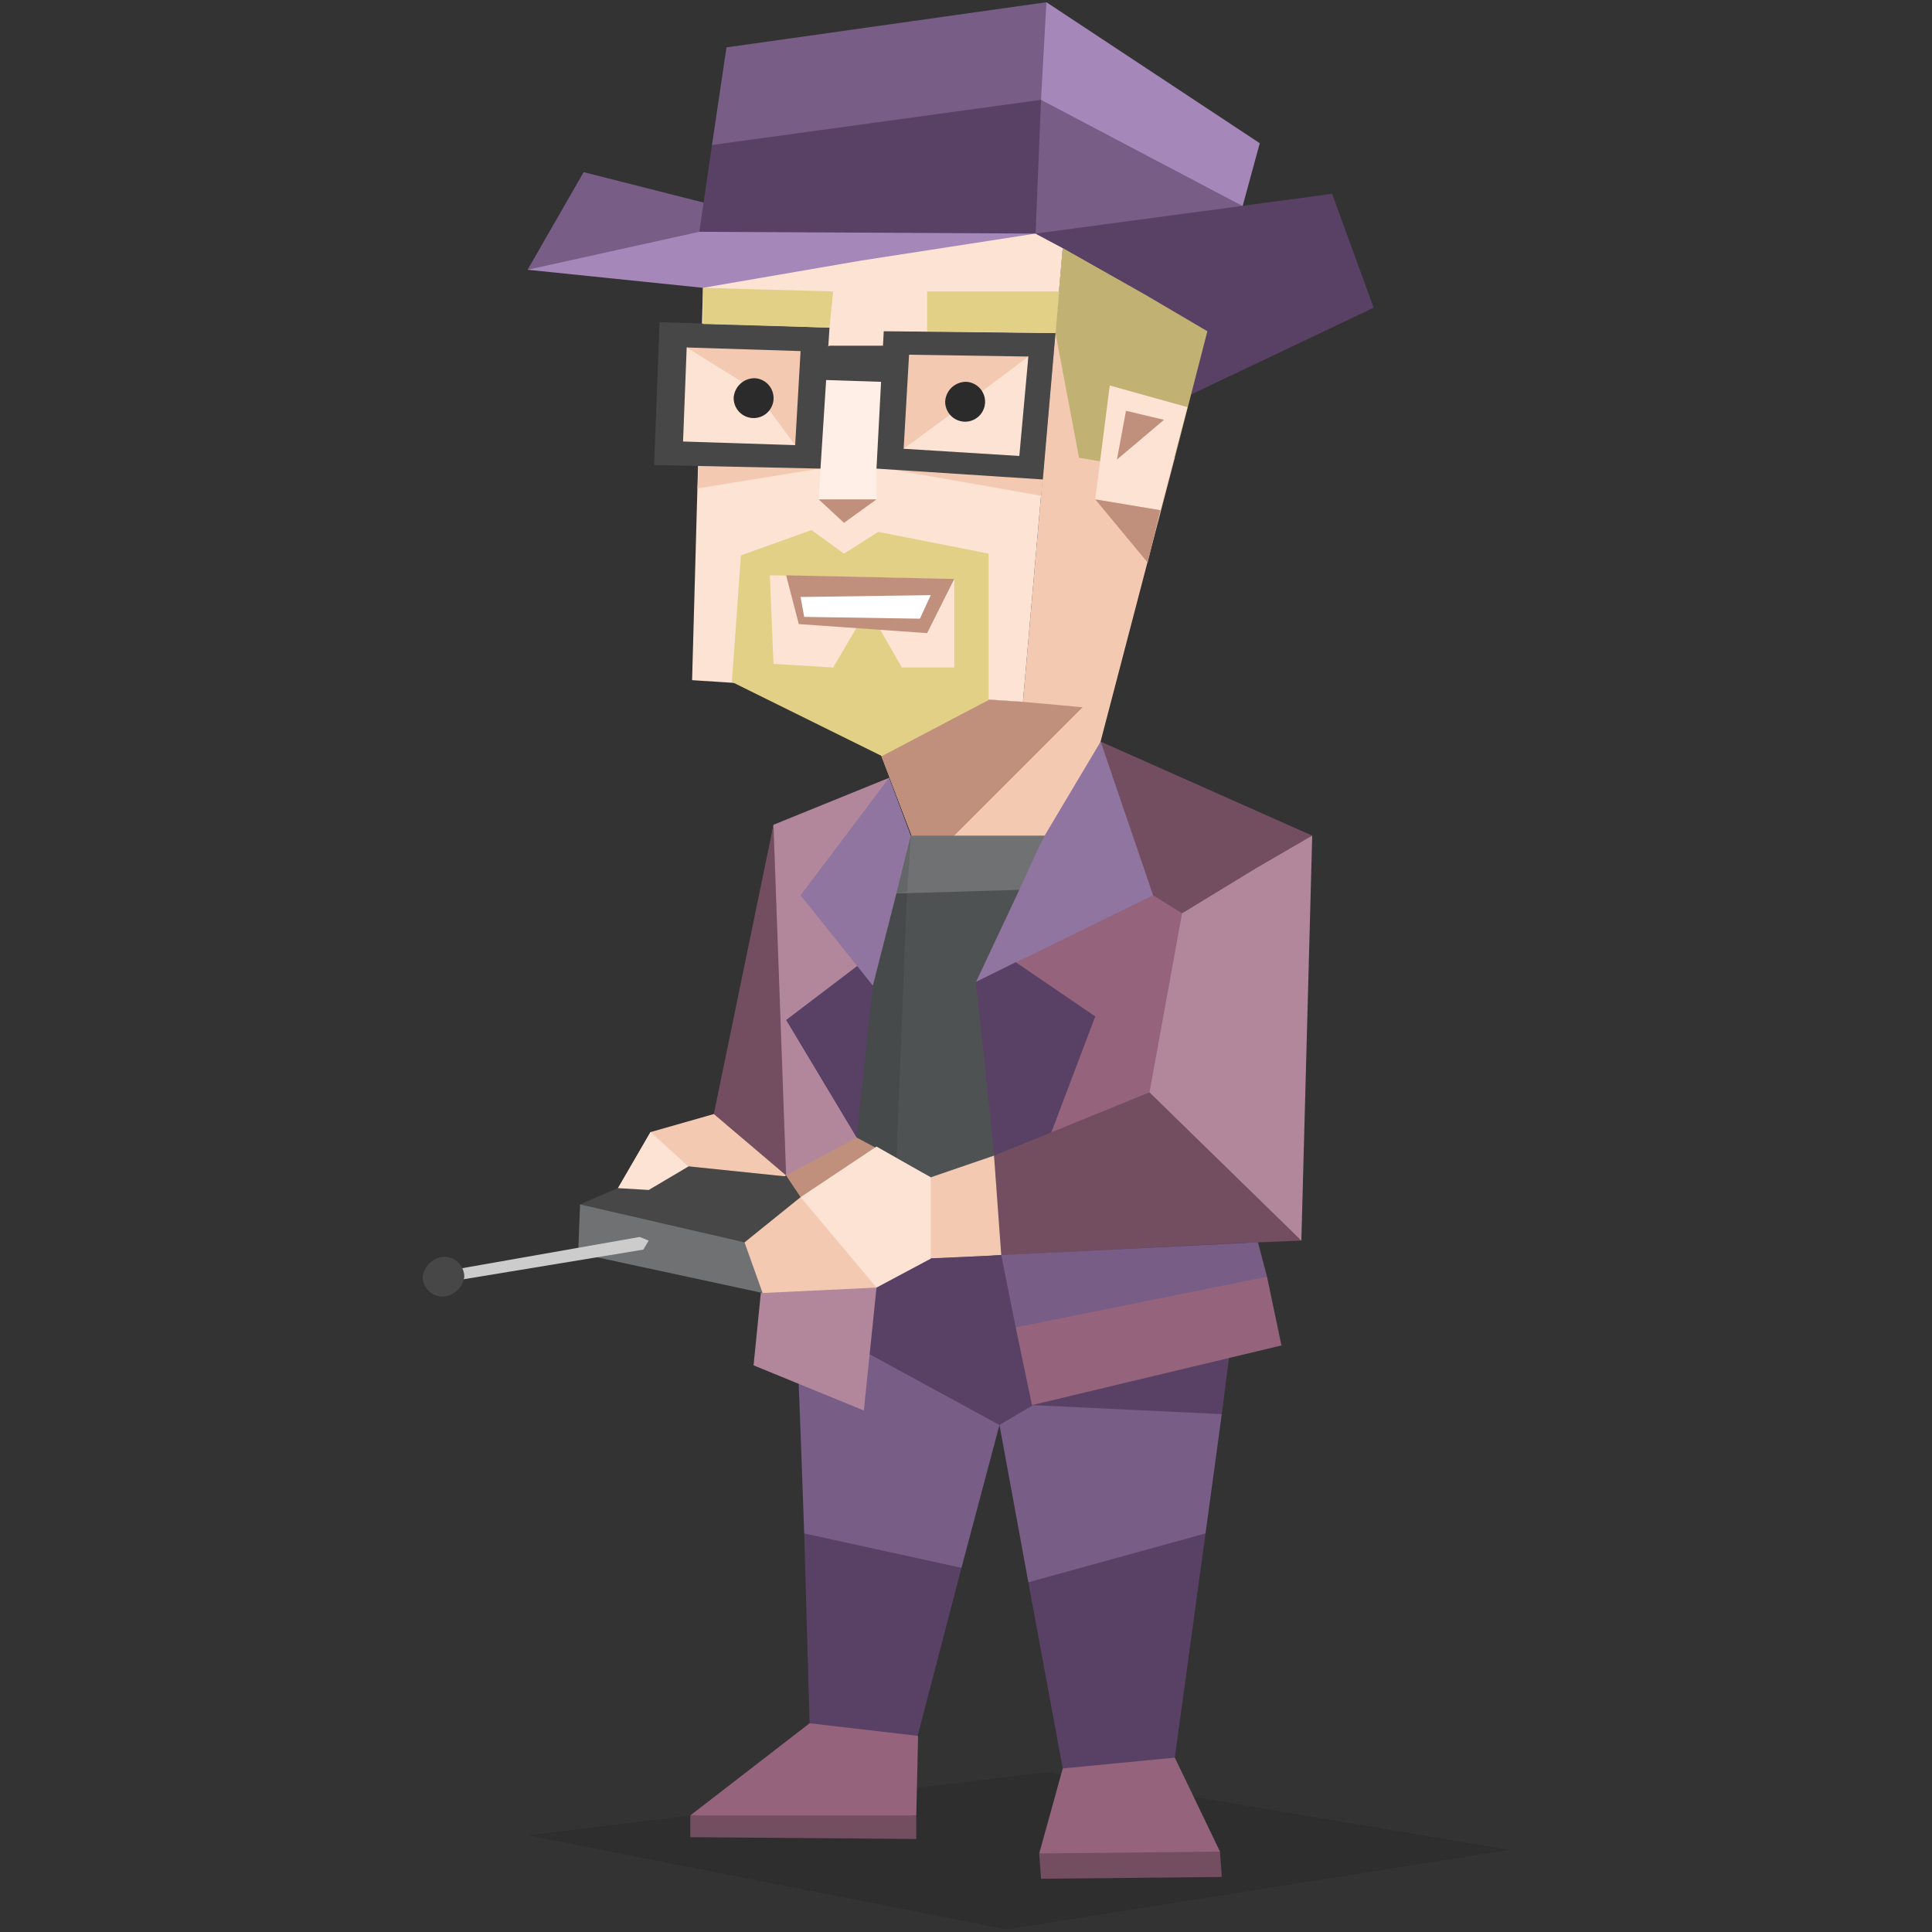 <svg id="Layer_1" data-name="Layer 1" xmlns="http://www.w3.org/2000/svg" viewBox="0 0 400 400"><rect x="0" y="0" width="400" height="400" fill="#333333" stroke="none"/><defs><style>.cls-1{fill:none;}.cls-2{fill:#785d87;}.cls-3{fill-opacity:0.1;}.cls-4{fill:#594165;}.cls-5{fill:#a587b9;}.cls-6{fill:#f4c9b2;}.cls-7{fill:#c1907d;}.cls-8{fill:#fce3d4;}.cls-9{fill:#e2d086;}.cls-10{fill:#fff;}.cls-11{fill:#ffefe7;}.cls-12{fill:#474747;}.cls-13{fill:#c1b274;}.cls-14{fill:#4f5253;}.cls-15{fill:#474a4b;}.cls-16{fill:#b2879c;}.cls-17{fill:#734d60;}.cls-18{fill:#95637c;}.cls-19{fill:#8f759f;}.cls-20{fill:#6f7173;}.cls-21{fill:#646668;}.cls-22{fill:#ccc;}.cls-23{fill:#2b2b2b;}</style></defs><title>analysts_ENTP_famous_real_adam_savage</title><g id="Layer_1-2" data-name="Layer_1"><rect class="cls-1" x="152" y="152" width="96" height="96"/></g><g id="illustration_layer_copy_2" data-name="illustration layer_copy_2"><g id="_869244432" data-name=" 869244432"><polygon class="cls-2" points="120.84 35.64 109.23 55.85 136.56 54.73 152.28 47.99 145.91 42 120.84 35.64"/><polygon class="cls-3" points="109.23 379.99 216.65 366.89 312.48 382.99 208.42 399.45 109.23 379.99"/><polygon class="cls-2" points="150.41 9.81 147.41 30.02 160.14 51.36 214.41 48.36 225.26 22.91 216.65 0.46 150.41 9.81"/><polygon class="cls-4" points="147.41 30.02 144.79 47.99 153.77 52.11 214.41 48.36 221.9 37.14 215.53 20.67 147.41 30.02"/><polygon class="cls-5" points="260.82 29.65 216.65 0.46 215.53 20.67 255.21 50.24 260.82 29.65"/><polygon class="cls-2" points="215.53 20.67 214.41 48.36 213.66 52.11 255.21 50.24 257.45 42.75 215.53 20.67"/><polygon class="cls-6" points="226.39 159.16 243.23 94.78 232 70.82 220.03 51.36 211.79 145.31 177.35 143.06 191.2 179.37 204.31 185.73 217.78 179.37 226.39 159.16"/><polygon class="cls-7" points="191.2 179.37 224.14 146.43 211.79 145.31 177.35 143.06 191.2 179.37"/><polygon class="cls-5" points="214.41 48.36 144.79 47.99 109.23 55.85 145.54 59.59 182.97 59.97 214.41 48.36"/><polygon class="cls-8" points="143.29 140.82 145.54 59.59 178.1 53.98 214.41 48.36 220.03 51.36 211.79 145.31 143.29 140.82"/><path class="cls-6" d="M144.42,101.14l.37-7.86L169.87,97l-25.45,4.12Zm71.49-2.25-.38,3.75h0l-34.06-6,34.44,1.87Z"/><polygon class="cls-9" points="153.4 114.99 151.53 141.19 182.59 156.54 204.68 144.93 204.68 114.62 181.85 110.12 174.74 114.62 168 109.75 153.4 114.99"/><polygon class="cls-8" points="159.39 119.11 197.57 119.86 197.57 138.2 186.71 138.2 182.22 130.34 177.35 129.96 172.49 138.2 160.14 137.45 159.39 119.11"/><polygon class="cls-7" points="165.38 129.21 162.76 119.11 197.57 119.86 191.95 131.08 165.38 129.21"/><polygon class="cls-10" points="165.75 123.6 166.5 127.72 190.46 128.09 192.7 123.22 165.75 123.6"/><polygon class="cls-11" points="170.99 78.68 169.5 103.39 181.47 103.39 181.47 97.02 182.59 79.06 170.99 78.68"/><polygon class="cls-7" points="174.74 108.25 169.5 103.39 181.47 103.39 174.74 108.25"/><polygon class="cls-12" points="169.87 97.02 135.43 96.28 136.56 66.7 171.74 67.83 169.87 97.02"/><polygon class="cls-12" points="182.97 68.58 181.47 97.02 215.91 99.27 218.53 68.95 182.97 68.58"/><polygon class="cls-8" points="164.63 92.16 141.42 91.41 142.17 71.94 163.13 75.69 164.63 92.16"/><polygon class="cls-6" points="142.17 71.94 165.75 72.69 164.63 92.16 156.02 80.55 142.17 71.94"/><polygon class="cls-8" points="195.69 77.56 187.09 92.91 211.04 94.4 212.91 73.82 195.69 77.56"/><polygon class="cls-6" points="188.21 73.44 187.09 92.91 203.93 80.55 212.91 73.82 188.21 73.44"/><polygon class="cls-4" points="275.8 40.13 214.41 48.36 220.03 51.36 232 70.82 246.6 81.68 284.4 63.71 275.8 40.13"/><polygon class="cls-13" points="223.4 94.78 218.53 68.95 220.03 51.36 237.24 61.09 249.97 68.58 243.23 94.78 229.01 86.54 227.88 95.53 223.4 94.78"/><polygon class="cls-9" points="191.95 60.34 191.95 68.58 218.53 68.95 219.28 60.34 191.95 60.34"/><polygon class="cls-9" points="145.54 59.59 172.49 60.34 171.74 67.83 145.54 67.08 145.54 59.59"/><polygon class="cls-12" points="171.74 71.57 182.97 71.57 185.59 76.06 182.59 79.06 170.99 78.68 166.5 74.57 171.74 71.57"/><polygon class="cls-4" points="167.62 356.78 166.5 317.48 190.08 298.02 199.06 324.6 190.08 359.03 187.84 365.77 178.1 363.9 167.62 356.78"/><polygon class="cls-2" points="166.5 317.48 165.75 296.52 175.11 283.42 163.88 258.35 191.2 254.6 207.3 260.59 218.15 267.7 206.93 295.03 199.06 324.6 166.5 317.48"/><path class="cls-2" d="M165.75,296.52,165,277.44a9.1,9.1,0,0,1,3.75.75L178.85,292Z"/><polygon class="cls-14" points="174.36 232.89 173.61 190.97 185.59 184.98 198.69 177.5 212.91 180.12 208.05 259.85 169.12 257.6 174.36 232.89"/><polygon class="cls-15" points="174.36 232.89 173.61 190.97 185.59 184.98 187.84 183.11 185.21 249.73 171.37 247.49 174.36 232.89"/><polygon class="cls-16" points="160.14 170.76 184.09 161.03 181.47 196.96 170.62 211.56 177.35 235.51 173.99 242.25 162.76 243.37 158.26 241.88 153.02 216.8 160.14 170.76"/><polygon class="cls-17" points="147.79 230.65 160.14 170.76 162.76 243.37 158.26 241.88 148.91 237.76 147.79 230.65"/><polygon class="cls-18" points="263.07 187.23 225.26 171.88 206.93 198.83 208.05 259.85 265.31 241.88 263.07 187.23"/><polygon class="cls-4" points="177.35 235.51 181.47 196.96 162.76 211.18 177.35 235.51"/><polygon class="cls-19" points="188.58 173.01 194.2 180.49 185.59 184.98 180.72 204.07 165.75 185.36 184.09 161.03 188.58 173.01"/><polygon class="cls-20" points="185.59 184.98 211.04 184.23 220.4 179.74 216.28 173.01 188.58 173.01 185.59 184.98"/><polygon class="cls-21" points="185.59 184.98 187.84 184.61 188.58 173.01 185.59 184.98"/><polygon class="cls-6" points="147.79 230.65 134.68 234.39 127.95 245.99 147.04 251.61 162.76 243.37 147.79 230.65"/><polygon class="cls-19" points="202.06 203.32 238.74 185.36 240.99 167.02 227.88 153.54 216.28 173.01 214.78 176 211.04 184.23 202.06 203.32"/><polygon class="cls-4" points="226.76 210.44 210.29 199.21 202.06 203.32 208.05 259.85 226.76 210.44"/><polygon class="cls-17" points="205.8 239.26 237.99 226.16 262.69 227.65 269.43 256.85 260.45 257.22 249.22 275.94 210.67 268.82 207.3 259.85 205.8 239.26"/><polygon class="cls-6" points="192.7 243.75 205.8 239.26 207.3 259.85 192.7 260.59 185.96 251.98 192.7 243.75"/><polygon class="cls-4" points="206.93 295.03 165 272.19 178.85 266.95 191.2 260.59 208.05 259.85 258.2 257.22 254.83 274.44 206.93 295.03"/><polygon class="cls-16" points="244.73 189.1 237.99 226.16 269.43 256.85 271.68 173.01 251.46 174.5 244.73 189.1"/><polygon class="cls-17" points="238.74 185.36 244.73 189.1 260.08 179.74 271.68 173.01 227.88 153.54 238.74 185.36"/><polygon class="cls-12" points="139.18 241.13 171.74 244.5 172.11 252.73 154.15 257.22 142.54 257.97 120.09 249.36 139.18 241.13"/><polygon class="cls-20" points="119.71 259.47 120.09 249.36 154.15 257.22 159.39 261.71 157.89 267.7 119.71 259.47"/><polygon class="cls-22" points="132.44 256.1 92.02 263.21 92.39 265.45 133.19 258.72 134.31 256.85 132.44 256.1"/><path class="cls-12" d="M91.64,268.45a4.77,4.77,0,0,0,4.49-4.12A4.16,4.16,0,0,0,92,260.21a4.8,4.8,0,0,0-4.5,4.12A4.16,4.16,0,0,0,91.64,268.45Z"/><polygon class="cls-16" points="157.52 267.7 178.85 263.96 181.47 266.58 178.85 292.03 156.02 282.68 157.52 267.7"/><polygon class="cls-18" points="167.62 356.78 190.08 359.4 189.71 375.87 166.13 378.49 142.92 375.87 167.62 356.78"/><polygon class="cls-17" points="189.71 375.87 189.71 380.74 142.92 380.37 142.92 375.87 189.71 375.87"/><polygon class="cls-18" points="215.16 383.74 233.87 386.36 252.59 383.36 243.23 363.9 239.86 359.03 222.65 361.28 220.03 366.14 215.16 383.74"/><polygon class="cls-17" points="215.16 383.74 215.53 388.98 252.96 388.6 252.59 383.36 215.16 383.74"/><polygon class="cls-4" points="218.15 320.1 212.91 327.59 220.03 366.14 243.23 363.9 249.59 317.48 218.15 320.1"/><polygon class="cls-2" points="206.93 295.03 212.91 327.59 249.59 317.48 252.96 292.78 227.14 283.05 206.93 295.03"/><polygon class="cls-4" points="252.96 292.78 254.83 278.19 236.12 281.55 213.66 290.91 213.66 290.91 252.96 292.78"/><polygon class="cls-18" points="265.31 278.56 213.66 290.91 210.29 274.81 222.65 263.59 262.32 264.33 265.31 278.56"/><polygon class="cls-2" points="210.29 274.81 207.3 259.85 260.45 257.22 262.32 264.33 210.29 274.81"/><polygon class="cls-8" points="142.54 241.5 134.68 234.39 127.95 245.99 134.31 246.37 142.54 241.5"/><polygon class="cls-7" points="162.76 243.37 165.75 247.86 192.7 243.75 177.35 235.51 162.76 243.37"/><polygon class="cls-6" points="154.15 257.22 165.75 247.86 178.85 254.23 181.47 266.58 157.89 267.7 154.15 257.22"/><polygon class="cls-8" points="181.47 237.38 165.75 247.86 181.47 266.58 192.7 260.59 192.7 243.75 181.47 237.38"/><path class="cls-23" d="M200.19,79.06a4.13,4.13,0,1,1-4.5,4.11A4.31,4.31,0,0,1,200.19,79.06Z"/><path class="cls-23" d="M156.39,78.31a4.13,4.13,0,1,1-4.49,4.12A4.32,4.32,0,0,1,156.39,78.31Z"/><polygon class="cls-8" points="229.76 79.81 226.76 103.39 240.24 105.63 245.85 84.3 229.76 79.81"/><polygon class="cls-7" points="231.25 95.15 233.12 85.05 240.99 86.92 231.25 95.15"/><polygon class="cls-7" points="226.76 103.39 237.62 116.49 240.24 105.63 226.76 103.39"/></g></g></svg>